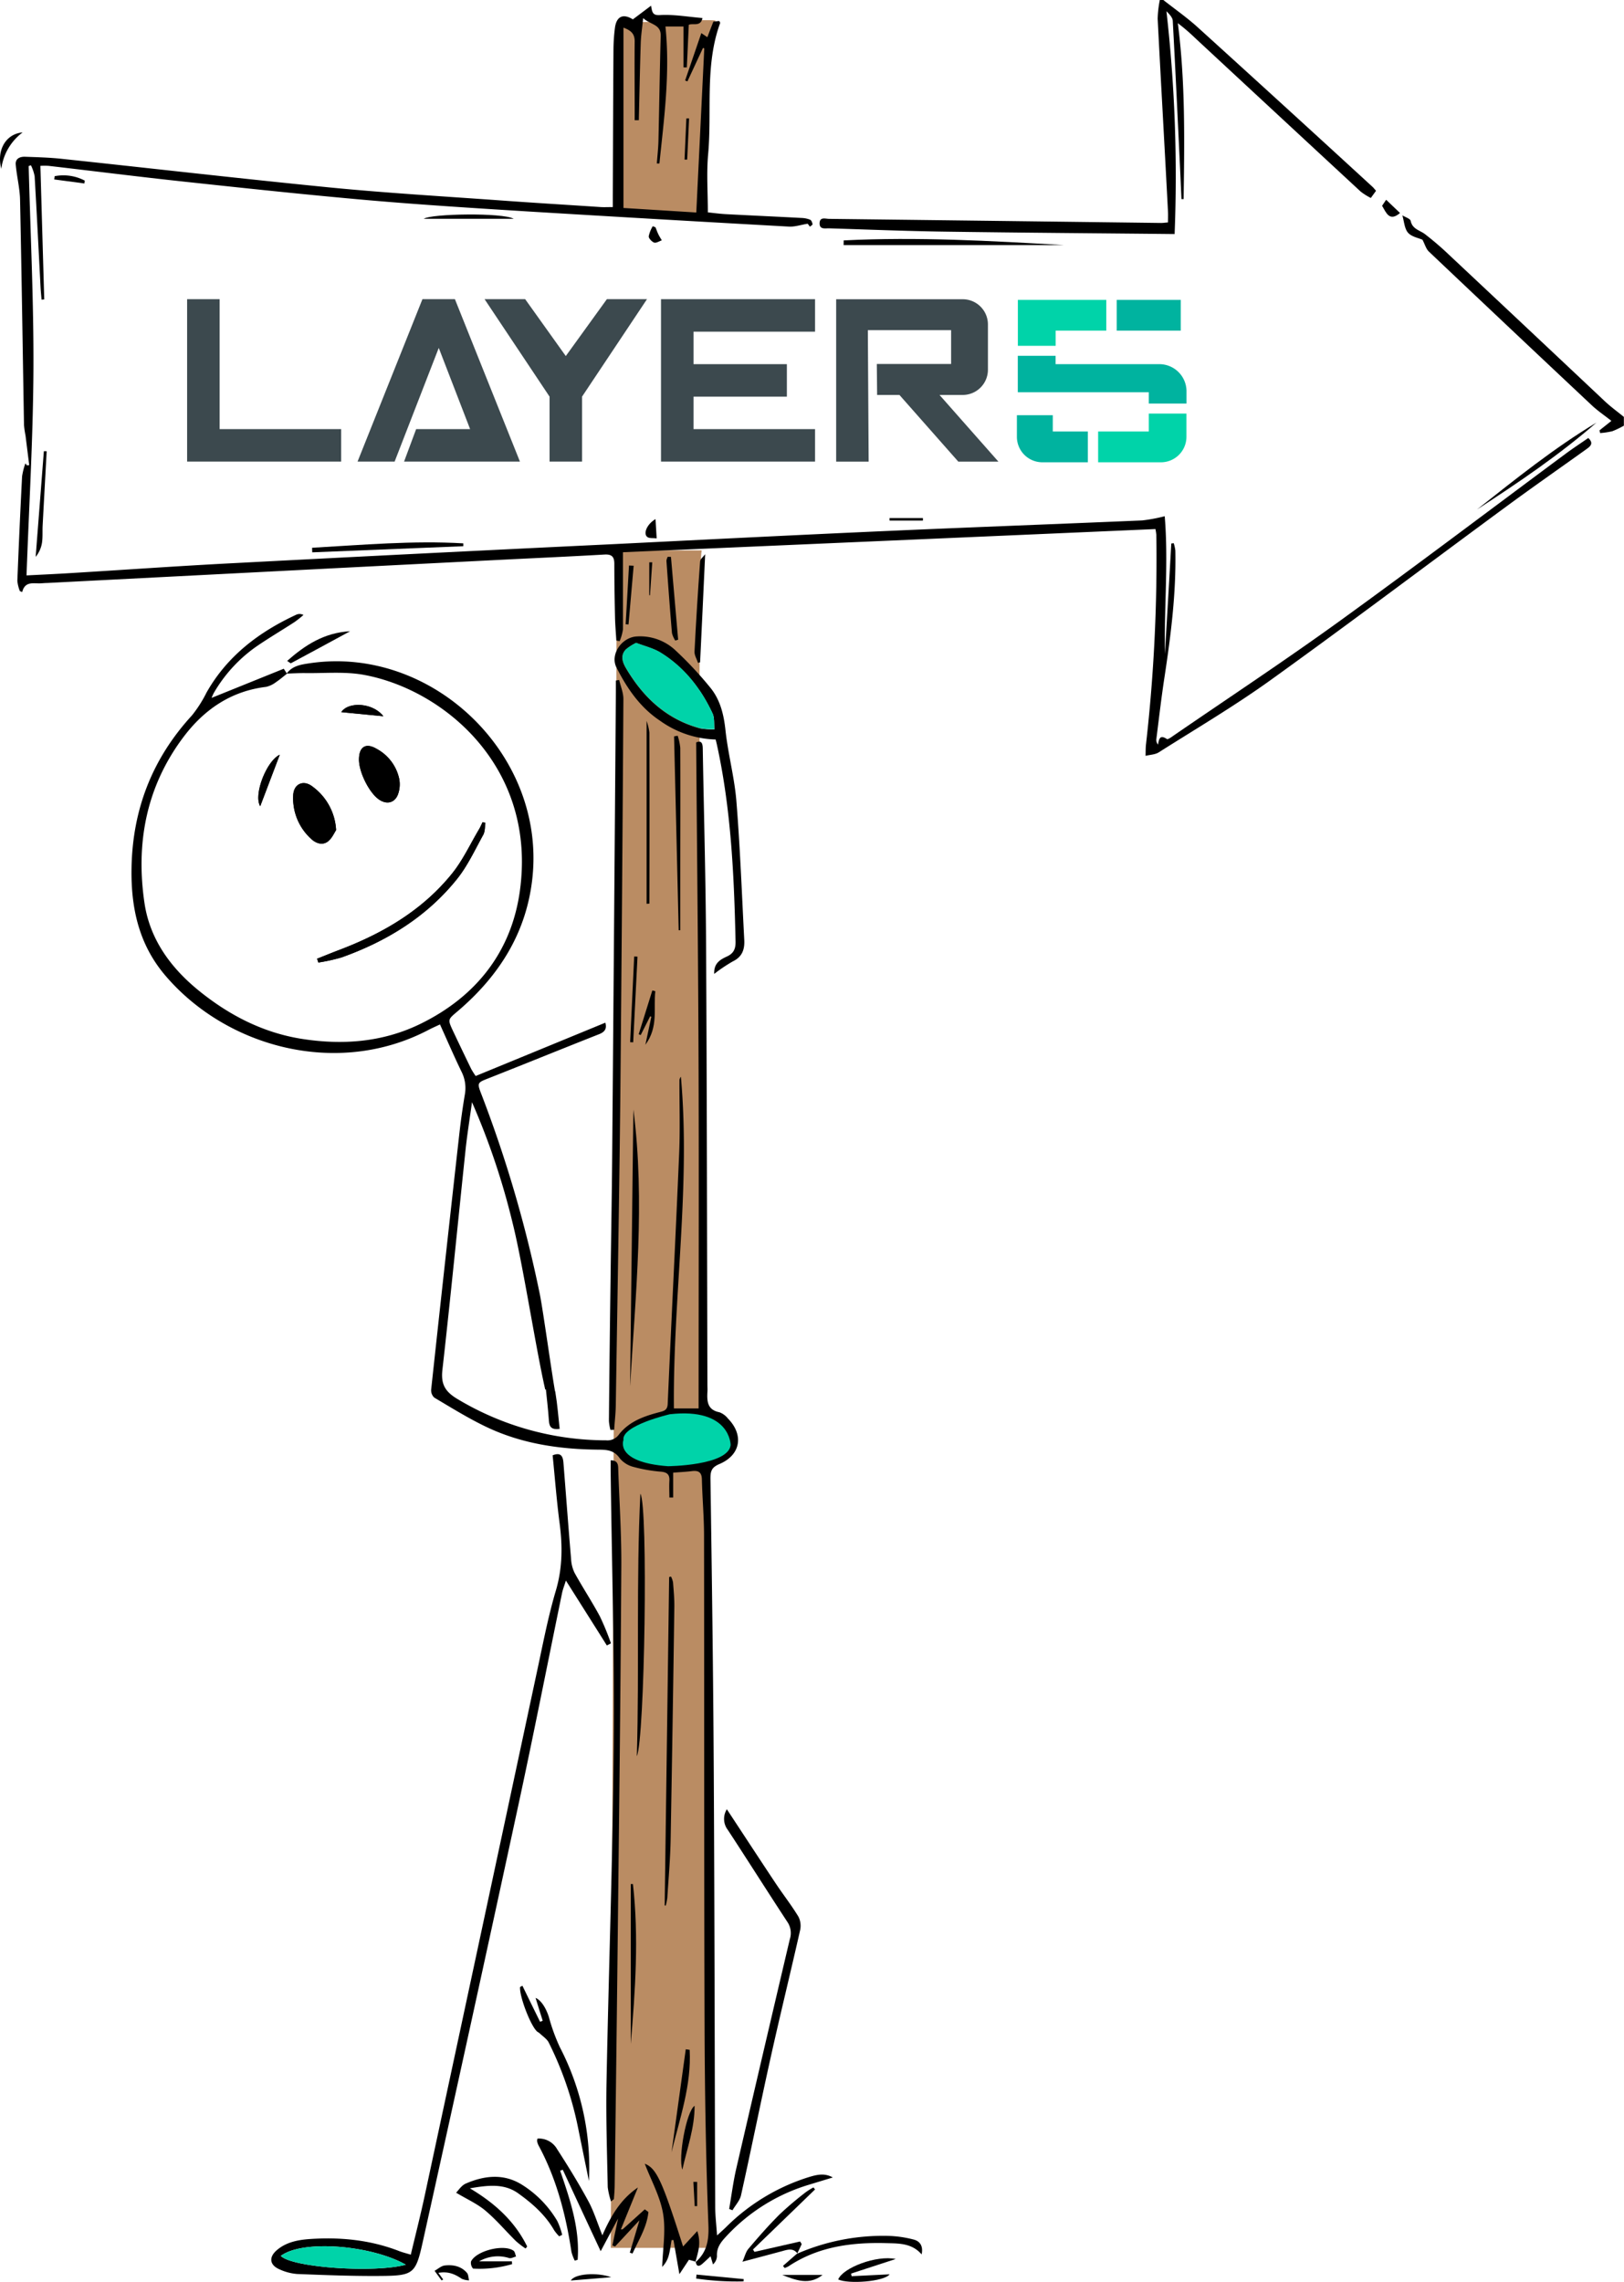 <?xml version="1.0" encoding="UTF-8"?>
<svg xmlns="http://www.w3.org/2000/svg" viewBox="0 0 490.54 689.27">
    <defs>
      <style>
        .colorMode1 {
          fill: #000000
        }
      </style>
    </defs>
<g id="Layer_2" data-name="Layer 2">
<g id="Layer_1-2" data-name="Layer 1">
<g id="Wood">
<path style="stroke:none;fill-rule:nonzero;fill:rgb(186, 140, 99);fill-opacity:1;" d="M186.42,7l-.67,55.75L212,64.79s1.64-57.63,4.1-58.45S186.42,7,186.42,7Z"/>
<path style="stroke:none;fill-rule:nonzero;fill:rgb(186, 140, 99);fill-opacity:1;" d="M186.31,166.26,184.49,679h31.62s-6.93-499.3-4.16-512.76Z"/>
</g>
<path class="colorMode1" style="stroke:none;fill-rule:nonzero;fill-opacity:1;" d="M351.39,0c3.43,2.7,7,5.2,10.25,8.12q26.55,24.08,52.94,48.32c.38.36.7.79,1.06,1.19l-1.57,2.17A18.41,18.41,0,0,1,411,57.87q-25-23.16-50-46.38A57.28,57.28,0,0,0,355.77,7c2.29,17.76,2,35.45,1.75,53.14l-.65,0c-.14-3.11-.27-6.21-.42-9.31-.71-14.85-1.4-29.7-2.21-44.53-.05-1-1-2-1.91-2.91a442.06,442.06,0,0,1,2.47,67.31c-23.37-.24-46.43-.4-69.49-.73-11.67-.17-23.35-.64-35-1-1.15,0-2.8.38-2.74-1.57s1.73-1.3,2.84-1.29q50.16.6,100.33,1.24c.59,0,1.19-.09,2.06-.17,0-1.16.05-2.2,0-3.23-1-19.44-2.13-38.87-3.12-58.31A33.47,33.47,0,0,1,350.33,0Z"/>
<path class="colorMode1" style="stroke:none;fill-rule:nonzero;fill-opacity:1;" d="M423.59,65.05c.87.54,2.37,1,2.51,1.66.52,2.55,2.8,2.83,4.37,4.05,2.43,1.89,4.79,3.89,7,6q23.7,22.23,47.35,44.51c1.79,1.67,3.78,3.11,5.68,4.66v2.65a25.51,25.51,0,0,1-3.5,1.68,23.49,23.49,0,0,1-3.68.55l-.18-.81,3.59-2.87c-2.17-1.71-4.23-3.1-6-4.78Q456.12,99.24,431.61,76c-.86-.81-1.2-2.16-1.94-3.58-1.19-.54-3.31-.89-4.38-2.14S424.12,66.83,423.59,65.05Z"/>
<path class="colorMode1" style="stroke:none;fill-rule:nonzero;fill-opacity:1;" d="M101.52,250.75a17.42,17.42,0,0,0-7.14-13.17c-2.67-2.1-5.62-.85-5.81,2.56A16.54,16.54,0,0,0,94,253.39c1.4,1.34,3.4,2.06,5.07.78C100.29,253.21,101,251.52,101.52,250.75Zm-5.74,38.84.36,1.17a54.74,54.74,0,0,0,7-1.54c13.65-4.87,25.72-12.27,34.87-23.66,3.21-4,5.42-8.82,7.93-13.36.56-1,.47-2.39.67-3.61l-.85-.23c-.37.73-.68,1.49-1.1,2.19-2.66,4.47-4.87,9.29-8.1,13.3-8.88,11-20.72,18-33.81,23C100.44,287.71,98.12,288.67,95.78,289.59Zm12.65-60.16c0,3.76,3,9.9,5.95,12,2.33,1.67,4.82,1.17,5.83-1.48a8.86,8.86,0,0,0,.39-4.62,13.49,13.49,0,0,0-6.73-9.08C110.54,224.25,108.46,225.51,108.43,229.43ZM78.6,243.53,84.5,228C80.58,229.75,76.49,240,78.6,243.53Zm24.48-28.42,12.71,1.24C112.66,212.25,105.24,211.84,103.08,215.11Z"/>
<path class="colorMode1" style="stroke:none;fill-rule:nonzero;fill-opacity:1;" d="M86.68,203.5c-1.08.84-2.12,1.76-3.26,2.51a7.78,7.78,0,0,1-3,1.46c-10.71,1.29-18.81,6.89-25.1,15.29-11.18,14.93-14.34,32-11.68,50,1.62,10.95,7.89,19.55,16.41,26.47,9.08,7.37,19.25,12.64,30.84,14.53,12.46,2,24.77,1.1,36.27-4.57,16.57-8.16,27.18-21.53,29.81-39.66,5.42-37.4-22.53-61.08-46.89-65.65-5.91-1.11-12.14-.46-18.23-.57-1.75,0-3.51.1-5.27.16,1.74-2.39,4.4-2.74,7-3.13,36.64-5.42,71,27.11,67.28,64.42-1.68,16.79-10,29.93-22.59,40.67-3,2.54-3.09,2.44-1.43,6q2.72,5.76,5.5,11.48a23.75,23.75,0,0,0,1.34,2.11q19.47-8,39.17-16.11c.46,1.65,0,2.73-1.84,3.46-11.1,4.38-22.15,8.88-33.25,13.26-3.6,1.42-3.74,1.34-2.29,5.06A381,381,0,0,1,163.07,391c1,5,3.68,24.52,4.67,29.74-.88.3-2.25-1.28-3.05-1-2.89-12.67-6.73-37.87-9.86-50.35a218.9,218.9,0,0,0-12.26-36.46c-.65,4.78-1.43,9.54-1.94,14.33-2.34,22.18-4.5,44.38-7,66.54-.48,4.29.78,6.54,4.53,8.78a87.3,87.3,0,0,0,44.94,12.49,4.22,4.22,0,0,0,3.83-1.73c3.1-4,7.62-5.57,12.3-6.79,1.3-.34,2.37-.57,2.45-2.47,1.11-25.2,2.39-50.39,3.46-75.6.31-7.33.07-14.69.09-22a1.8,1.8,0,0,1,.44-1.23c3,33.4-2.44,66.63-2.11,100.18h7.46c0-33.65.1-67.09,0-100.52s-.48-66.91-.74-100.64c1.86-.83,2,.64,2,2.3.35,20,.91,40,1,60,.25,43.92.28,87.84.4,131.76,0,.71.06,1.42,0,2.12-.16,2.86,0,5.42,3.62,6.14a5.81,5.81,0,0,1,2.54,1.85c4.92,5,3.9,11.08-2.56,13.8-2.34,1-2.71,2.14-2.68,4.51.43,29.57.84,59.13,1,88.7.24,43.66.27,87.31.43,131,0,2.71.33,5.41.56,8.79,1.19-1.09,1.94-1.75,2.66-2.45a61.26,61.26,0,0,1,24.94-15.13c2.37-.73,4.84-1.38,7.36.07l-7.22,2.2a55.82,55.82,0,0,0-25.28,15.94c-1.51,1.63-2.61,3.27-2.49,5.61a3.47,3.47,0,0,1-1.2,2.51l-.73-2.46c-.9.84-1.69,1.59-2.51,2.31s-1.73,1-1.95-.59l-.1.09c3.44-3,4.09-6.56,3.91-11.23-.76-20-1.09-40-1.16-60-.17-49.41-.08-98.81-.16-148.22,0-5.66-.52-11.32-.65-17-.05-2.16-1-2.76-3-2.52-1.75.22-3.52.3-5.67.47v7.51l-1.15,0c0-1.65-.09-3.32,0-5,.12-1.9-.62-2.63-2.55-2.81a45.7,45.7,0,0,1-8.32-1.45,7.83,7.83,0,0,1-4.17-2.66c-1.64-2.36-3.83-2.52-6.22-2.54-11.89-.09-23.49-1.78-34.3-7-5.31-2.56-10.36-5.7-15.45-8.72a3,3,0,0,1-.94-2.47q4.16-38.53,8.48-77,.68-6.07,1.69-12.09a10.93,10.93,0,0,0-1-6.88c-2.23-4.6-4.26-9.31-6.51-14.29-1.21.58-2.3,1.05-3.36,1.6-27.53,14.52-61.24,5.36-79.74-16.53-7.9-9.36-10.29-20.37-10.07-32.4.33-17.72,6.31-33,18.24-46a37.59,37.59,0,0,0,4.41-6.91c6.28-11.1,15.89-18.33,27.22-23.57a2.49,2.49,0,0,1,2.06.13,33.11,33.11,0,0,1-2.65,2.11c-3.93,2.56-8,4.94-11.83,7.6a44.08,44.08,0,0,0-12.46,13.61c-.3.49-.5,1-.82,1.73L85.71,202ZM203.36,441.76a27.54,27.54,0,0,0,13.94-2.25c3.2-1.61,3.68-3.26,1.87-6.36-2.8-4.82-9-6.7-15.81-4.72ZM201.76,428c-4.57,1-8.54,2-11.75,4.88a4.23,4.23,0,0,0,.45,6.26c3.42,2.24,7.29,2.76,11.3,2.78Z"/>
<path class="colorMode1" style="stroke:none;fill-rule:nonzero;fill-opacity:1;" d="M351.81,155.93c1.15,13.75-.19,27.67.05,41.6q1-16.68,1.94-33.36l.73-.09a12,12,0,0,1,.49,2.24c.26,12.71-1.32,25.26-3.21,37.78-1,6.45-1.74,12.93-2.56,19.4a2.44,2.44,0,0,0,.53,1.41c.31-1.71.57-3.09,2.67-1.68.34.23,1.53-.69,2.26-1.19,16.63-11.42,33.46-22.54,49.81-34.35,23-16.63,45.66-33.78,68.47-50.69,2.19-1.62,4.47-3.11,6.76-4.7,1.66,1.58.75,2.44-.56,3.37-8.37,6-16.77,11.84-25,17.92-23.45,17.25-46.68,34.79-70.32,51.78-10.89,7.84-22.5,14.68-33.85,21.88-1.1.7-2.63.72-4,1.06.05-1.23,0-2.46.16-3.67a496.12,496.12,0,0,0,3.1-63.08,17.63,17.63,0,0,0-.27-1.75l-160.84,7c0,8.26,0,15.77,0,23.27a14.49,14.49,0,0,1-1,3.59l-1-.18c-.14-2.33-.35-4.67-.4-7-.12-5.4-.2-10.8-.21-16.2,0-2.14-.79-2.91-3-2.78-10.6.61-21.21,1.08-31.81,1.61l-49.32,2.5-87.22,4.48c-.71,0-1.41.09-2.12.11-2.13.06-4.56-.66-5.39,2.63L6,178.54a11.29,11.29,0,0,1-.76-3.08q.62-15.78,1.43-31.57a21.3,21.3,0,0,1,1-3.93l.43.6.73-.05c-.38-3-.75-6-1.13-9a27.9,27.9,0,0,1-.45-3.1c-.39-22.66-.71-45.32-1.19-68-.07-3.57-1-7.13-1.31-10.71C4.6,47.92,6,47.3,7.54,47.35c3.63.13,7.26.22,10.87.6,27.09,2.88,54.16,6,81.28,8.68,17.16,1.68,34.4,2.68,51.61,3.92,10.06.73,20.13,1.33,30.19,2,1,.06,2.11,0,3.61,0,0-1.17,0-2.28,0-3.39.06-14.61.1-29.22.2-43.83a54.44,54.44,0,0,1,.44-6.88c.46-3.54,2.49-4.43,5.42-2.6l5.5-4.13c.33,2,.46,3,2.77,2.83,4.18-.23,8.42.54,12.76.9-.54,2.76-3,1.46-4.14,2.05-.2,4.42-.39,8.64-.59,12.86h-1V8H201c1.45,14-.4,27.67-1.82,41.38l-.78,0c.17-2.31.44-4.63.49-6.94.25-10.54.39-21.07.68-31.6.1-3.52-3-3.32-5.3-5.35-.3,3-.66,5.25-.73,7.53-.25,7.76-.39,15.52-.58,23.29l-1.25,0V33.48c0-7-.07-14,0-21,0-2.29-1.12-3.29-3.39-4.13V62.82l22,1.37c.8-16.6,1.61-33.08,2.41-49.57l-.39-.14-4.7,10.11-.7-.26L211.84,10l1.82,1.24c.6-1.55,1.14-3,1.83-4.72l1.76-.18c.15.31.31.5.28.6-4.7,12.88-2.44,26.42-3.63,39.62-.52,5.7-.09,11.48-.09,17.59,1.51.15,3.4.42,5.3.53,7.69.41,15.38.75,23.07,1.16a7.54,7.54,0,0,1,2.54.54c.38.16.62.86.72,1.36,0,.19-.51.49-.79.74l-.68-.9c-2,.31-3.92,1-5.81.86q-39.22-2.17-78.45-4.55c-16.07-1-32.15-2-48.19-3.39-18.51-1.62-37-3.6-55.45-5.58-13.81-1.48-27.59-3.22-41.39-4.82a18.68,18.68,0,0,0-2.48,0l1.16,40.35-.81.07c-.09-1.21-.22-2.41-.29-3.63-.59-11.22-1.14-22.44-1.8-33.66a12.81,12.81,0,0,0-1.12-3.31l-.68.24c.53,20.54,1.55,41.07,1.44,61.6s-1.33,41-2.09,62.05c4.54-.23,9.18-.44,13.81-.73,16.43-1,32.85-2.17,49.28-3q57.27-3,114.54-5.73c27-1.34,53.92-2.7,80.88-3.9,26.17-1.17,52.35-2.13,78.52-3.25A49.47,49.47,0,0,0,351.81,155.93Z"/>
<path class="colorMode1" style="stroke:none;fill-rule:nonzero;fill-opacity:1;" d="M124.08,681.05c1.43-6,2.92-11.83,4.18-17.69q17.06-79.47,34.06-159c1.72-8,3.27-16.14,5.61-24,2-6.83,2-13.51,1.08-20.41-.87-6.74-1.4-13.53-2.08-20.35,2.46-1,3.11.28,3.26,2.22.77,9.7,1.49,19.4,2.31,29.1a10.77,10.77,0,0,0,1.09,4.25c2.44,4.41,5.22,8.63,7.6,13.06a81,81,0,0,1,3.35,8.15l-1.24.65c-4-6.38-8.05-12.75-12.37-19.61-.48,1.56-.92,2.65-1.16,3.79-4.44,21.56-8.68,43.16-13.33,64.67q-14.19,65.72-28.75,131.34c-2.13,9.64-2.8,10.18-12.74,10.26-8.39.07-16.78-.26-25.17-.59a15.53,15.53,0,0,1-5.34-1.4c-3-1.29-3.31-3.64-.86-5.77,2.89-2.49,6.47-3.15,10.13-3.4,9.1-.6,18,.26,26.61,3.55C121.45,680.33,122.63,680.61,124.08,681.05Zm-39.26.37c3.42,3.55,28.45,5.23,37.75,2.66C112.46,678.3,91.64,676.36,84.82,681.42Z"/>
<path class="colorMode1" style="stroke:none;fill-rule:nonzero;fill-opacity:1;" d="M184.39,431.92a14.39,14.39,0,0,1-.46-2.66q.19-21,.48-41.93c.15-12.22.38-24.43.49-36.64q.6-70.9,1.13-141.81c0-1.1,0-2.21,0-3.31l1-.18c.44,1.94,1.29,3.88,1.27,5.82q-.36,60.15-.93,120.29c-.33,30.8-.88,61.6-1.36,92.4,0,2.67-.33,5.33-.5,8Z"/>
<path class="colorMode1" style="stroke:none;fill-rule:nonzero;fill-opacity:1;" d="M184.46,441.11c2.39,0,2.25,1.62,2.29,3,.35,9.82,1,19.64.92,29.46-.2,34.88-.6,69.75-1,104.63q-.45,40.88-1,81.77c0,1.41-.13,2.82-.23,4.23,0,.12-.23.22-.87.79a22.68,22.68,0,0,1-1-4.32c-.2-10.53-.57-21.06-.37-31.59.65-34,1.89-67.94,2.18-101.92.23-27.43-.58-54.88-.92-82.31C184.45,443.61,184.46,442.39,184.46,441.11Z"/>
<path class="colorMode1" style="stroke:none;fill-rule:nonzero;fill-opacity:1;" d="M215.73,294.18c-.15-3.3,1.91-4.36,3.87-5.27s2.63-2.25,2.58-4.53c-.44-20-1.36-40-5.67-59.61-.1-.42-.2-.83-.34-1.39a30.33,30.33,0,0,1-16.84-5.7c-6-4-9.94-9.77-13.12-16.05-2-3.87,1.51-9.1,6.09-9.38a15.59,15.59,0,0,1,11.7,4.17,112.11,112.11,0,0,1,10.48,11.2c3.06,3.7,4.15,8.18,4.66,13,.77,7.19,2.73,14.27,3.3,21.47,1.12,13.92,1.64,27.89,2.37,41.84.15,2.8-.59,5.09-3.44,6.46A47.88,47.88,0,0,0,215.73,294.18Zm-23.59-100a15.51,15.51,0,0,0-3.09,2c-1.69,1.78-1.07,3.79,0,5.62,5.15,8.76,12.12,15.37,22.15,18.16a23.2,23.2,0,0,0,4.59.35c-.17-1.61.08-3.41-.57-4.8-3.5-7.5-8.48-13.88-15.57-18.29C197.47,195.81,194.81,195.21,192.14,194.17Z"/>
<path class="colorMode1" style="stroke:none;fill-rule:nonzero;fill-opacity:1;" d="M219.55,546.51c5.06,7.68,9.88,15.07,14.77,22.42,2.25,3.38,4.77,6.59,6.87,10.06a6.15,6.15,0,0,1,.46,4.18c-2.9,12.84-6.05,25.63-8.9,38.48-3.07,13.8-5.85,27.66-8.92,41.46-.36,1.62-1.69,3-2.58,4.53l-1-.4c.71-4.1,1.23-8.25,2.17-12.3q8-34.61,16.15-69.18a6,6,0,0,0-.72-5.19c-6.06-9.23-11.95-18.58-18-27.81A5.47,5.47,0,0,1,219.55,546.51Z"/>
<path class="colorMode1" style="stroke:none;fill-rule:nonzero;fill-opacity:1;" d="M188.11,673.36l6.65-6,1.1.8c-.46,4.59-2.94,8.45-4.8,12.54l-.82-.25,2.91-9.79-7.35,7.9-.83-.28c.53-2.53,1.07-5.07,1.72-8.14L181.44,680c-4-8.55-7.72-16.57-11.45-24.6l-.79.28c3,8.77,6,17.54,5.28,26.92l-.87.26a13.6,13.6,0,0,1-1-2.66c-1.7-11.26-4.53-22.16-10-32.26a5.34,5.34,0,0,1-.39-1.25,2.59,2.59,0,0,1,.15-.71,6.34,6.34,0,0,1,5.91,3.2c3.3,5.1,6.49,10.29,9.39,15.63,1.68,3.08,2.71,6.51,4.28,10.4,2.53-5.79,5.5-10.9,10.74-14.45q-2.58,6.33-5.15,12.67Z"/>
<path class="colorMode1" style="stroke:none;fill-rule:nonzero;fill-opacity:1;" d="M200.77,575.54l1.35-99.18.57-.13a7.12,7.12,0,0,1,.6,1.71c.19,2.47.43,4.94.4,7.41q-.49,35.19-1.12,70.37c-.11,5.84-.63,11.66-1,17.49a16.71,16.71,0,0,1-.48,2.42Z"/>
<path class="colorMode1" style="stroke:none;fill-rule:nonzero;fill-opacity:1;" d="M137.77,662.33c.69-.68,1.61-2.18,2.93-2.76,5.58-2.41,11.32-3.08,16.78.24a32.11,32.11,0,0,1,10.86,11.09,22,22,0,0,1,1.47,4.16l-.91.45a13.87,13.87,0,0,1-1.52-1.84c-2.66-4.64-6.57-8.07-10.83-11.13s-9.11-2.48-14.62-1.53c7.74,4.6,13.62,10.08,17.31,17.58l-.49.6a28.08,28.08,0,0,1-2.93-2.25c-3.08-3.05-5.89-6.4-9.19-9.18C144.16,665.68,141.09,664.32,137.77,662.33Z"/>
<path class="colorMode1" style="stroke:none;fill-rule:nonzero;fill-opacity:1;" d="M157.8,599.82q2.65,5.45,5.33,10.88l.8-.3c-.75-2.39-1.5-4.78-2.16-6.91,1.58.63,3.11,2.92,4,5.71a58,58,0,0,0,3.32,9.15,79,79,0,0,1,8.8,40.45c-1.11-5.46-2.24-10.91-3.34-16.37A102.8,102.8,0,0,0,165.76,617c-.56-1.14-1.84-1.92-2.8-2.86a7.31,7.31,0,0,0-.65-.43c-1.95-1.56-5.48-10.73-5.22-13.51Z"/>
<path class="colorMode1" style="stroke:none;fill-rule:nonzero;fill-opacity:1;" d="M192.36,530.49c.77-26.72-.22-53,1.07-79.3C195.83,454.76,194.74,525.47,192.36,530.49Z"/>
<path class="colorMode1" style="stroke:none;fill-rule:nonzero;fill-opacity:1;" d="M191.32,335.16c3.58,27.85.65,55.74-1,83.64Z"/>
<path class="colorMode1" style="stroke:none;fill-rule:nonzero;fill-opacity:1;" d="M210.21,683.19l-2.11-.6-2.88,4.35c-.7-4-1.25-7.16-1.79-10.29l-.57,0c-.27,1.52-.44,3.06-.84,4.54a7.84,7.84,0,0,1-2,3.56c.16-5.36,1.14-10.87.27-16.06s-3.58-10-5.53-15.11c3.55,1.41,5.23,5.08,11.57,25,1.28-1.39,2.59-2.8,4.29-4.66,1.28,3.87.14,6.59-.55,9.34Z"/>
<path class="colorMode1" style="stroke:none;fill-rule:nonzero;fill-opacity:1;" d="M254.84,72.62c22.21-1.12,44.38.13,66.55,1.42H254.82Z"/>
<path class="colorMode1" style="stroke:none;fill-rule:nonzero;fill-opacity:1;" d="M240.78,680.76a65,65,0,0,1,27.57-5.38,34,34,0,0,1,7.56,1.09c2,.49,3,2,2.47,4.5-2.94-3.43-6.91-3.3-10.57-3.4-10.46-.29-20.64,1-29.64,7a7.55,7.55,0,0,1-1.16.51l-.5-.64,4.35-3.8Z"/>
<path class="colorMode1" style="stroke:none;fill-rule:nonzero;fill-opacity:1;" d="M240.86,680.67c-1.33-1.73-3-1.13-4.66-.67-3.73,1-7.46,2-11.94,3.18.73-1.61,1-3,1.85-3.95,3-3.55,6.1-7.08,9.4-10.37a102.91,102.91,0,0,1,7.88-6.68,20.83,20.83,0,0,1,2.31-1.44l.49.61-18.75,18.14.46.72,13.78-3.14.48.79c-.46,1-.91,1.93-1.37,2.89Z"/>
<path class="colorMode1" style="stroke:none;fill-rule:nonzero;fill-opacity:1;" d="M94.27,165.46c15.21-.86,30.41-2.22,45.68-1.33l0,.86-45.64,1.85Z"/>
<path class="colorMode1" style="stroke:none;fill-rule:nonzero;fill-opacity:1;" d="M205,281q-.69-29.28-1.39-58.57l1.09-.19a17.72,17.72,0,0,1,.78,3.66c.06,13.34,0,26.68,0,40V281Z"/>
<path class="colorMode1" style="stroke:none;fill-rule:nonzero;fill-opacity:1;" d="M195.31,273V217.77a15.63,15.63,0,0,1,.84,3.53q.07,25.83,0,51.65Z"/>
<path class="colorMode1" style="stroke:none;fill-rule:nonzero;fill-opacity:1;" d="M446.14,153.9c11.67-9.2,23.26-18.56,36.07-26.24C471,137.42,458.65,145.77,446.14,153.9Z"/>
<path class="colorMode1" style="stroke:none;fill-rule:nonzero;fill-opacity:1;" d="M213,167.42c-.53,11.25-1,21.94-1.53,32.63l-.62.2c-.37-1.14-1.12-2.3-1.07-3.43q.69-13.63,1.69-27.25C211.53,168.83,212.46,168.16,213,167.42Z"/>
<path class="colorMode1" style="stroke:none;fill-rule:nonzero;fill-opacity:1;" d="M190.53,617.39V569.1h.65C193,585.16,191.89,601.22,190.53,617.39Z"/>
<path class="colorMode1" style="stroke:none;fill-rule:nonzero;fill-opacity:1;" d="M144.72,683.07h9.9l.06.84a35,35,0,0,1-11.79,1.35,2.63,2.63,0,0,1-.62-2.14c1.58-3.27,9.91-5.34,12.85-3.26.44.32.52,1.16.76,1.75-.7.17-1.49.64-2.09.47A11.27,11.27,0,0,0,144.72,683.07Z"/>
<path class="colorMode1" style="stroke:none;fill-rule:nonzero;fill-opacity:1;" d="M257.23,687.55l11.49-.56c-1.65,2.22-12.49,3-15.54,1.55,1.46-3.57,11.57-7.4,17.38-6.18l-13.48,4.4Z"/>
<path class="colorMode1" style="stroke:none;fill-rule:nonzero;fill-opacity:1;" d="M208.32,619.18c.58,10.67-3,20.73-5.48,30.94l4.3-31.11Z"/>
<path class="colorMode1" style="stroke:none;fill-rule:nonzero;fill-opacity:1;" d="M155.16,66.08H128C130.32,64.54,151.78,64.19,155.16,66.08Z"/>
<path class="colorMode1" style="stroke:none;fill-rule:nonzero;fill-opacity:1;" d="M202.67,168.22q1.08,12.51,2.17,25l-.87.27a7.45,7.45,0,0,1-1-2.26c-.62-7.28-1.15-14.57-1.67-21.86a3.56,3.56,0,0,1,.4-1.19Z"/>
<path class="colorMode1" style="stroke:none;fill-rule:nonzero;fill-opacity:1;" d="M14.1,136.3q-.62,11.22-1.22,22.44c-.09,1.75.06,3.53-.2,5.25a9,9,0,0,1-1.91,4.22l2.48-31.92Z"/>
<path class="colorMode1" style="stroke:none;fill-rule:nonzero;fill-opacity:1;" d="M165.78,417.7c.68,1,1.77,1.95,2,3.05.6,3.59.87,7.24,1.27,10.86-2.31.3-3.11-.45-3.24-2.36-.25-3.71-.71-7.4-1.08-11.1Z"/>
<path class="colorMode1" style="stroke:none;fill-rule:nonzero;fill-opacity:1;" d="M105.76,190.67c-6.36,3.45-12.1,6.58-17.87,9.66-.15.08-.55-.32-1.15-.7C92.21,194.83,97.88,191.12,105.76,190.67Z"/>
<path class="colorMode1" style="stroke:none;fill-rule:nonzero;fill-opacity:1;" d="M209.81,636.08c0,6.89-2.28,12.78-3.69,19.28C204.77,651.85,207.31,637.74,209.81,636.08Z"/>
<path class="colorMode1" style="stroke:none;fill-rule:nonzero;fill-opacity:1;" d="M197.94,299.4c-.59,5.23,1,10.77-3,16.19.7-3.25,1.25-5.85,1.8-8.44l-.34-.19-2.88,5.7-.6-.26,4.12-13.22Z"/>
<path class="colorMode1" style="stroke:none;fill-rule:nonzero;fill-opacity:1;" d="M132.41,686.55l1.46,2c-.23.13-.48.29-.49.28-.72-1-1.41-1.93-2.11-2.9,1-.56,2-1.47,3-1.6,2.52-.3,5,.15,6.77,2.21.47.54.44,1.5.64,2.27a6,6,0,0,1-2.18-.46C137.5,687,135.44,686,132.41,686.55Z"/>
<path class="colorMode1" style="stroke:none;fill-rule:nonzero;fill-opacity:1;" d="M190.34,314.8q.61-12.94,1.22-25.88l1,.05q-.65,12.93-1.3,25.87Z"/>
<path class="colorMode1" style="stroke:none;fill-rule:nonzero;fill-opacity:1;" d="M.4,51c-1.5-5.57,1.33-10.57,6.43-11A16.28,16.28,0,0,0,.4,51Z"/>
<path class="colorMode1" style="stroke:none;fill-rule:nonzero;fill-opacity:1;" d="M191.4,170.89q-.78,8.87-1.55,17.74l-.86-.06,1-17.75Z"/>
<path class="colorMode1" style="stroke:none;fill-rule:nonzero;fill-opacity:1;" d="M210.38,687.07l14.26,1.36-.06.69a84.44,84.44,0,0,1-14.31-.86Z"/>
<path class="colorMode1" style="stroke:none;fill-rule:nonzero;fill-opacity:1;" d="M236.27,687.17h12.2C244.42,690.39,240.36,688.76,236.27,687.17Z"/>
<path class="colorMode1" style="stroke:none;fill-rule:nonzero;fill-opacity:1;" d="M268.69,156.49h10.08v.76H268.7Z"/>
<path class="colorMode1" style="stroke:none;fill-rule:nonzero;fill-opacity:1;" d="M198,156.8c.12,1.92.21,3.53.35,5.82-1-.14-2.35.08-2.92-.49C194.24,161,195.55,158.22,198,156.8Z"/>
<path class="colorMode1" style="stroke:none;fill-rule:nonzero;fill-opacity:1;" d="M198,68.67c.28.69.52,1.39.84,2.06s.71,1.25,1.06,1.87c-.78.26-1.69.88-2.32.67s-1.65-1.24-1.63-1.88a9.46,9.46,0,0,1,1.23-3.07Z"/>
<path class="colorMode1" style="stroke:none;fill-rule:nonzero;fill-opacity:1;" d="M172.42,688.86c1.16-2.06,7.82-2.55,12.2-1Z"/>
<path class="colorMode1" style="stroke:none;fill-rule:nonzero;fill-opacity:1;" d="M16.51,53.22a13.87,13.87,0,0,1,9.1,1.34l-.12.86L16.37,54.2Z"/>
<path class="colorMode1" style="stroke:none;fill-rule:nonzero;fill-opacity:1;" d="M417.47,62.16l1.22-1.82,4.19,4C419.7,67.08,418.72,64.28,417.47,62.16Z"/>
<path class="colorMode1" style="stroke:none;fill-rule:nonzero;fill-opacity:1;" d="M206.77,48.21q.27-6.23.55-12.44l.82,0-.57,12.43Z"/>
<path class="colorMode1" style="stroke:none;fill-rule:nonzero;fill-opacity:1;" d="M196.12,179.81v-9.95l.9,0q-.33,5-.68,9.94Z"/>
<path class="colorMode1" style="stroke:none;fill-rule:nonzero;fill-opacity:1;" d="M167,417.39c-3.19-.84-3.59-2-1.5-4.53C166,414.4,166.42,415.74,167,417.39Z"/>
<path class="colorMode1" style="stroke:none;fill-rule:nonzero;fill-opacity:1;" d="M210.58,659.06v7.33l-.74,0c-.13-2.44-.27-4.88-.4-7.32Z"/>
<path class="colorMode1" style="stroke:none;fill-rule:nonzero;fill-opacity:1;" d="M101.52,250.75c-.54.77-1.23,2.46-2.48,3.42-1.67,1.28-3.67.56-5.07-.78a16.54,16.54,0,0,1-5.4-13.25c.19-3.41,3.14-4.66,5.81-2.56A17.42,17.42,0,0,1,101.52,250.75Z"/>
<path class="colorMode1" style="stroke:none;fill-rule:nonzero;fill-opacity:1;" d="M95.78,289.59c2.34-.92,4.66-1.88,7-2.77,13.09-5,24.93-11.93,33.81-23,3.23-4,5.44-8.83,8.1-13.3.42-.7.73-1.46,1.1-2.19l.85.23c-.2,1.22-.11,2.6-.67,3.61-2.51,4.54-4.72,9.36-7.93,13.36-9.15,11.39-21.22,18.79-34.87,23.66a54.74,54.74,0,0,1-7,1.54Z"/>
<path class="colorMode1" style="stroke:none;fill-rule:nonzero;fill-opacity:1;" d="M108.43,229.43c0-3.92,2.11-5.18,5.44-3.17a13.49,13.49,0,0,1,6.73,9.08,8.86,8.86,0,0,1-.39,4.62c-1,2.65-3.5,3.15-5.83,1.48C111.45,239.33,108.4,233.19,108.43,229.43Z"/>
<path class="colorMode1" style="stroke:none;fill-rule:nonzero;fill-opacity:1;" d="M78.6,243.53c-2.11-3.5,2-13.78,5.9-15.56Z"/>
<path class="colorMode1" style="stroke:none;fill-rule:nonzero;fill-opacity:1;" d="M103.08,215.11c2.16-3.27,9.58-2.86,12.71,1.24Z"/>
<path style="stroke:none;fill-rule:nonzero;fill:rgb(0%,82.745%,66.275%);fill-opacity:1;" d="M84.82,681.42c6.82-5.06,27.64-3.12,37.75,2.66C113.27,686.65,88.24,685,84.82,681.42Z"/>
<path style="stroke:none;fill-rule:nonzero;fill:rgb(0%,82.745%,66.275%);fill-opacity:1;" d="M192.14,194.17c2.67,1,5.33,1.64,7.52,3,7.09,4.41,12.07,10.79,15.57,18.29.65,1.39.4,3.19.57,4.8a23.2,23.2,0,0,1-4.59-.35c-10-2.79-17-9.4-22.15-18.16-1.08-1.83-1.7-3.84,0-5.62A15.51,15.51,0,0,1,192.14,194.17Z"/>
<path style="stroke:none;fill-rule:nonzero;fill:rgb(60,73,78);fill-opacity:1;" d="M66.34,90.37H56.52v49.06h46.53v-9.81H66.34Z"/>
<path style="stroke:none;fill-rule:nonzero;fill:rgb(60,73,78);fill-opacity:1;" d="M127.6,90.37,108,139.43h11.2l13.33-34.34L142,129.62H125.7l-3.65,9.81h35L137.41,90.37Z"/>
<path style="stroke:none;fill-rule:nonzero;fill:rgb(60,73,78);fill-opacity:1;" d="M170.9,107.55,158.63,90.37H146.37L166,119.81v19.62h9.81V119.81l19.62-29.44H183.31Z"/>
<path style="stroke:none;fill-rule:nonzero;fill:rgb(60,73,78);fill-opacity:1;" d="M199.66,98.1v41.33h46.53v-9.81h-36.7v-9.81h28.19V110H209.49v-9.81h36.7V90.37H199.66Z"/>
<path style="stroke:none;fill-rule:nonzero;fill:rgb(60,73,78);fill-opacity:1;" d="M262.12,99.73h25.17v10.21H264.85l.09,9.36h6.74l17.79,20.15h12.11L283.79,119.3h7a7.62,7.62,0,0,0,7.62-7.62V98a7.62,7.62,0,0,0-7.62-7.61H252.57v49.06h9.81l-.24-39.72Z"/>
<path style="stroke:none;fill-rule:nonzero;fill:rgb(0%,70.196%,62.353%);fill-opacity:1;" d="M356.65,90.58H337.32v9.3h19.33Z"/>
<path style="stroke:none;fill-rule:nonzero;fill:rgb(0%,70.196%,62.353%);fill-opacity:1;" d="M358.39,121.93v-3.86A8.21,8.21,0,0,0,350,110H318.85v-2.53H307.43v11H347v3.43h11.43Z"/>
<path style="stroke:none;fill-rule:nonzero;fill:rgb(0%,82.745%,66.275%);fill-opacity:1;" d="M318.87,104.46V99.88h15.29v-9.3H307.45v13.88Z"/>
<path style="stroke:none;fill-rule:nonzero;fill:rgb(0%,82.745%,66.275%);fill-opacity:1;" d="M347,124.92v5.42H331.7v9.3h18.83a7.7,7.7,0,0,0,7.84-7.58v-7.14H347Z"/>
<path style="stroke:none;fill-rule:nonzero;fill:rgb(0%,70.196%,62.353%);fill-opacity:1;" d="M318,125.43v4.91h10.59v9.3H315a7.7,7.7,0,0,1-7.84-7.58v-6.64H318Z"/>
<path style="stroke:none;fill-rule:nonzero;fill:rgb(0%,82.745%,66.275%);fill-opacity:1;" d="M202.32,427.19s-14.69,3.4-14,7.79c0,0-2.77,6.7,13.43,7.91,0,0,18.24-.16,18.94-6.38C220.7,436.51,220.71,425.11,202.32,427.19Z"/>
</g>
</g>
</svg>